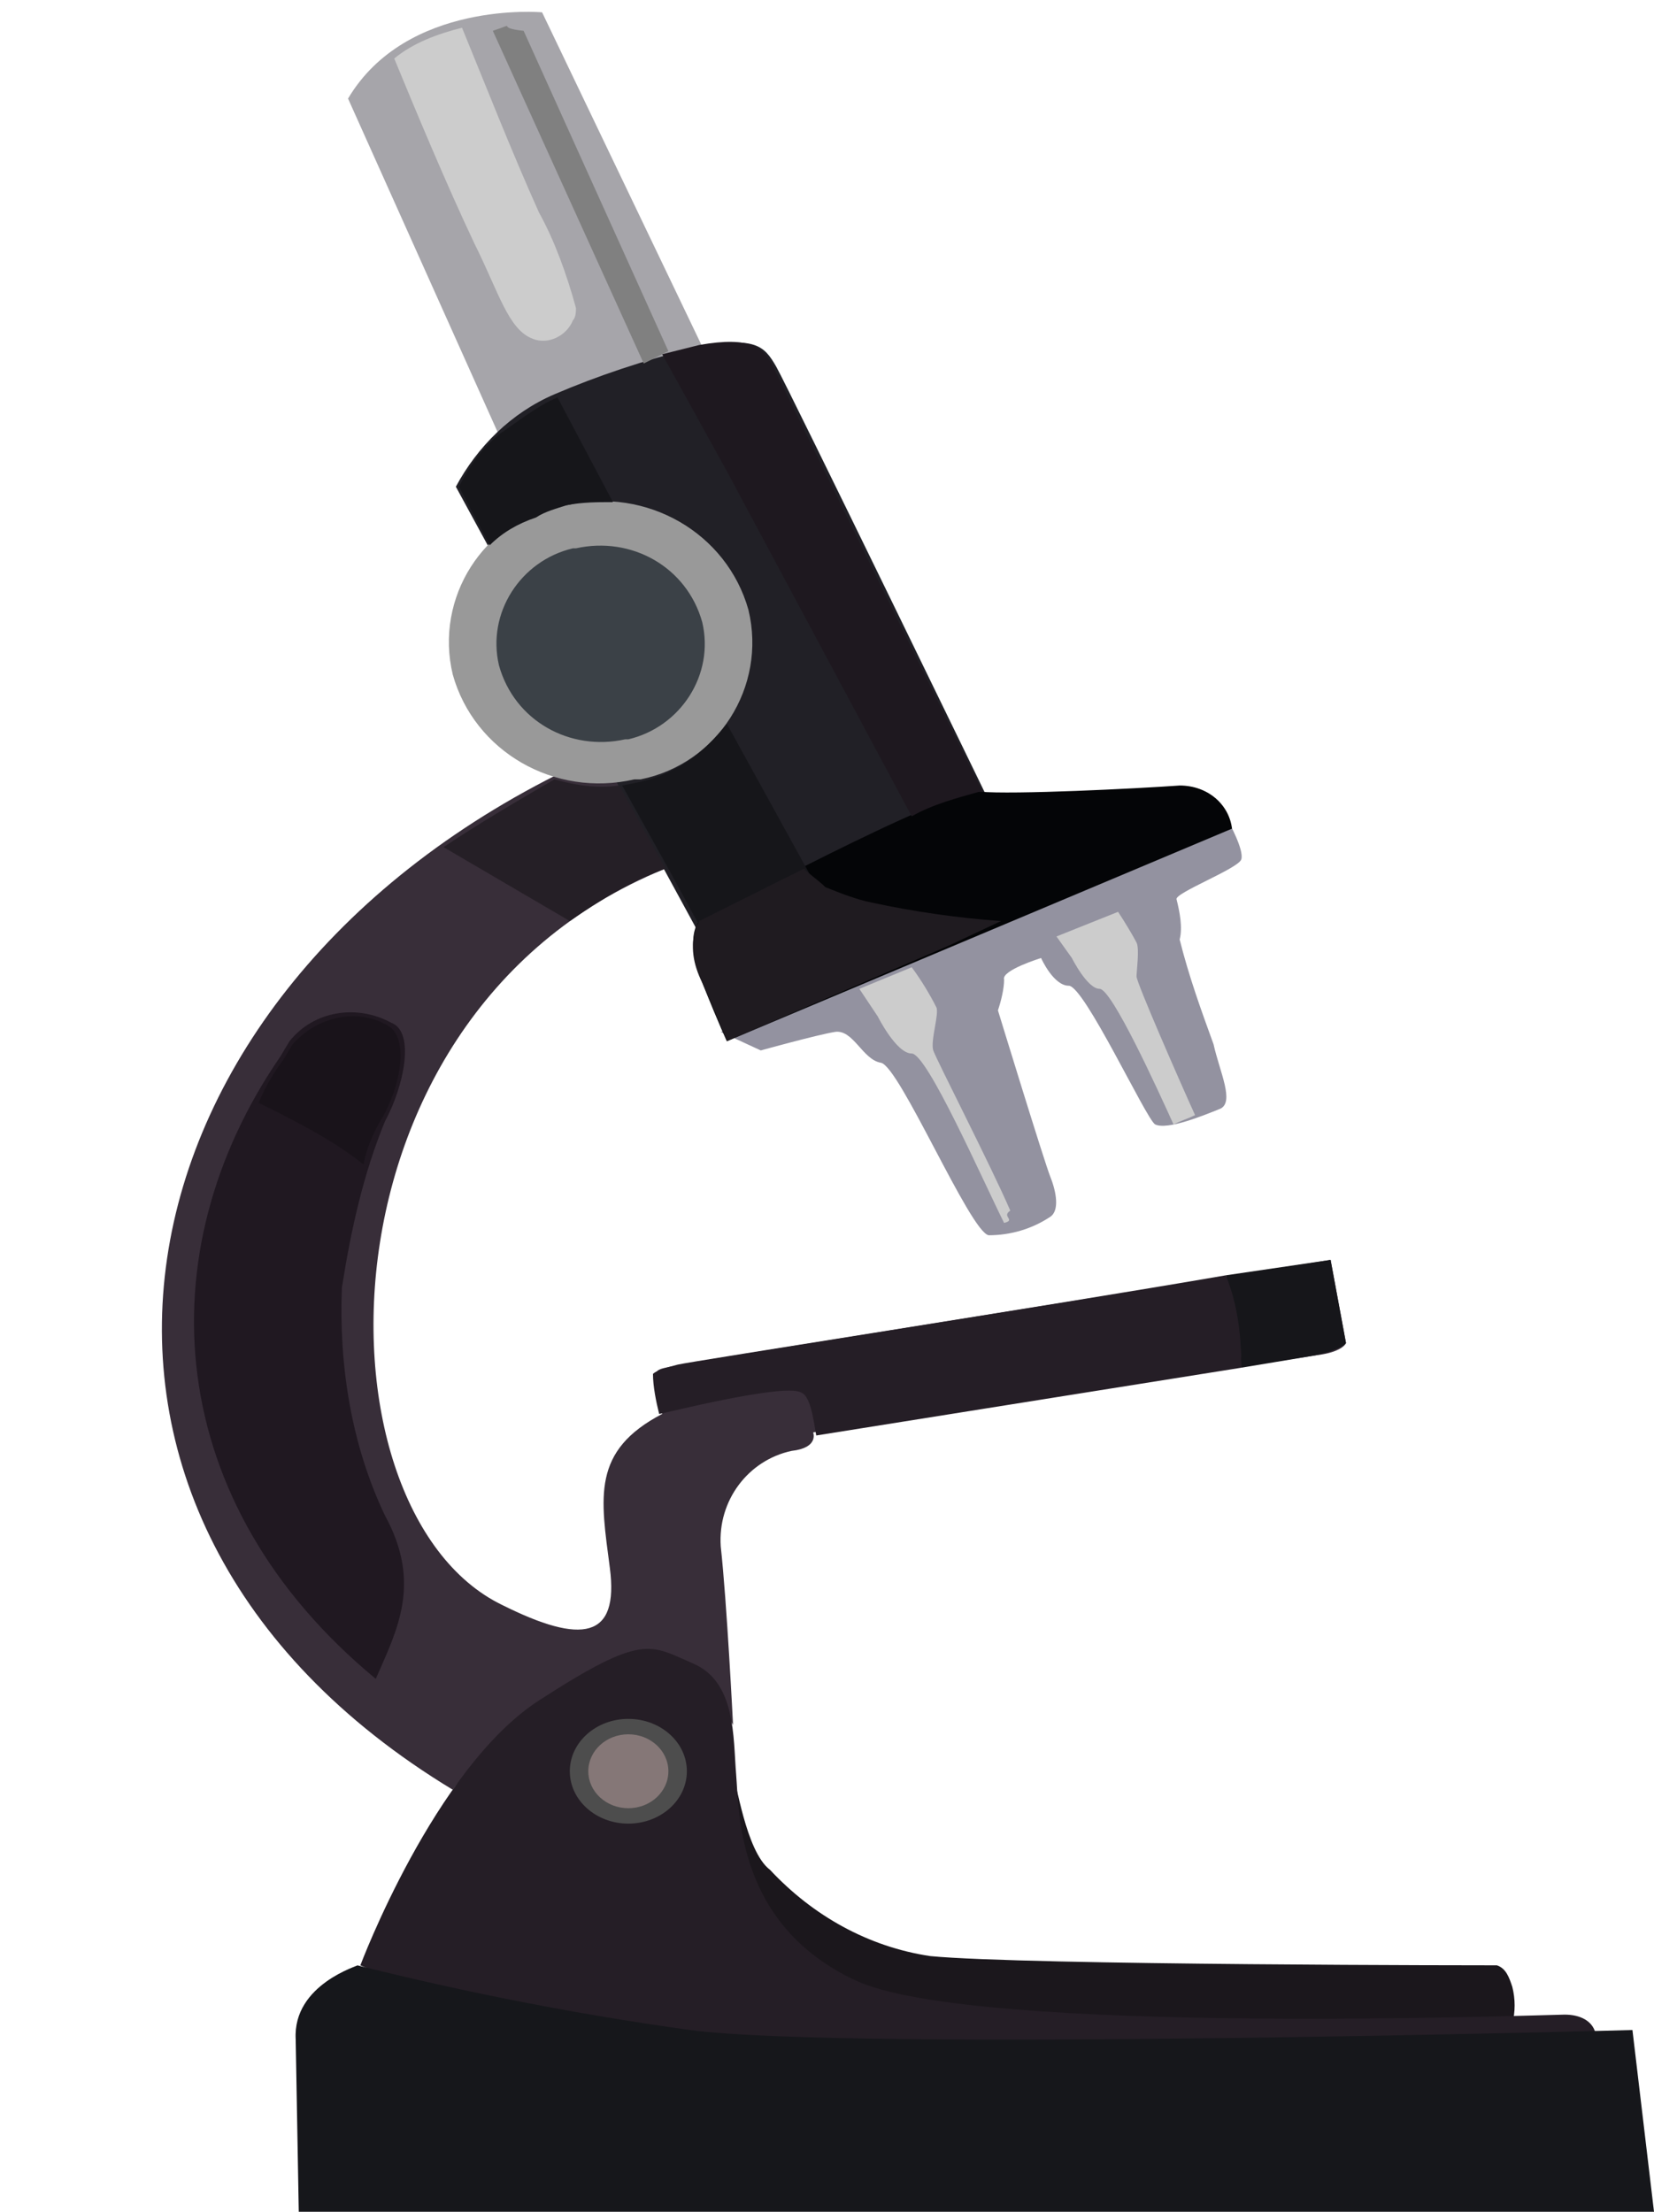 <svg xmlns="http://www.w3.org/2000/svg" viewBox="-5.4 -0.4 53.7 71.8"><title>Depositphotos_66210365_05</title><path d="M18 33.1l1.3.6s1.8-.5 2.4-.6.9.9 1.5 1 2.9 5.5 3.5 5.6c.7 0 1.4-.2 2-.6.3-.2.2-.8 0-1.3S27 32.4 27 32.4c.1-.3.2-.7.2-1-.1-.3 1.2-.7 1.2-.7s.4.9.9.9 2.5 4.3 2.8 4.5c.4.2 1.6-.3 2.1-.5s0-1.2-.2-2.1c-.4-1.1-.8-2.2-1.1-3.4.1-.4 0-.9-.1-1.3-.1-.2 2-1 2.1-1.3s-.4-1.2-.4-1.2L18 33.1z" fill="#9392a0"/><path d="M5.9 2.8L12 16.4l2.7.6 4.4-2.6L12.2 0S7.8-.4 5.9 2.8z" fill="#a6a5aa"/><path d="M17.3 27.4C4.6 31.5 4.5 48.6 10.9 51.7c2.6 1.3 3.8 1.1 3.5-1.2s-.6-3.8 1.7-5c-.1-.4-.2-.9-.2-1.3 0-.2.4-.2.8-.3s21.1-3.4 21.1-3.4l.5 2.7s-.1.3-1 .4L21 46.1s.2.5-.7.6c-1.4.3-2.4 1.6-2.3 3.1.2 1.8.4 5.8.4 5.8s-1.6-3.2-4.6-1.7c-1.8.9-3.3 2.2-4.5 3.8-14.7-8.9-11.4-26 4.1-33.3l-.6-4.1s1.1 3 2.2 2.7 1.5.3 1.5.3l.8 4.1z" fill="#382e39"/><path d="M17.1 10.9c2-.4 2.3-.1 2.7.6S26.9 26 26.9 26l-9.5 4.1-8-14.7c.7-1.3 1.8-2.4 3.2-3 1.4-.6 2.9-1.1 4.5-1.5z" fill="#212026"/><path d="M13 16c2.6-.6 5.2.9 5.9 3.4.6 2.5-1 5-3.5 5.5h-.2c-2.6.6-5.2-.9-5.9-3.4-.6-2.5 1-5 3.5-5.5h.2z" fill="#999"/><path d="M13.3 17.4c1.8-.4 3.6.6 4.1 2.4.4 1.7-.7 3.4-2.4 3.8h-.1c-1.8.4-3.6-.6-4.1-2.4-.4-1.7.7-3.4 2.4-3.8h.1z" fill="#3b4147"/><path d="M17.3 29.5s-.5.5.1 2 .8 1.9.8 1.9l16.4-6.9c-.1-.8-.8-1.4-1.7-1.4-1.4.1-5.4.3-6.5.2s-9.1 4.2-9.1 4.2z" fill="#040507"/><path d="M19.6 60.3c1.4 1.5 3.2 2.5 5.2 2.8 3.1.3 18.4.3 18.4.3.3.1.4.4.5.7.1.4.1.8 0 1.2 0 0-19.9.8-21.7.1s-4.5-4.7-4.5-4.7l.9-3.4c.1 0 .4 2.4 1.2 3z" fill="#1b171c"/><path d="M6.3 63.4s2.4-6.4 5.8-8.6 3.6-1.8 5-1.2 1.3 2.4 1.4 3.6 0 4.9 3.9 6.7c3.9 1.8 22.5 1.1 23 1.1s.9.2 1 .6-18.6 1.2-29.1.3c-3.8-.2-7.5-1-11-2.5z" fill="#251e26"/><path d="M4.2 65.8l.1 5.6h44l-.7-5.9s-25.3.7-30.6 0c-3.6-.5-7.2-1.2-10.8-2.1.1 0-2.1.6-2 2.4z" fill="#16171b"/><path d="M7.4 1.5c.7 1.7 1.7 4.1 2.6 6 .8 1.6 1.1 2.8 1.9 3.1.5.2 1.1-.1 1.3-.6.1-.1.1-.3.1-.4-.3-1.1-.7-2.2-1.2-3.1-.9-2-1.8-4.3-2.5-6-.8.2-1.6.5-2.2 1z" fill="#ccc"/><path d="M9 27.1l4.1 2.4c1-.7 2-1.3 3.1-1.7l-1.5-2.7c-.7.1-1.4 0-2.1-.2-1.2.7-2.4 1.4-3.6 2.2z" fill="#251f26"/><path d="M18.2 23.1c-.4.5-.9 1-1.4 1.3-.5.3-1 .5-1.5.6l-.5.1 1.5 2.7 1.2 2.2c.2-.6 2.8-1.7 3.4-2l-2.7-4.9z" fill="#16161a"/><path d="M12 16.4c.3-.2.7-.3 1-.4.5-.1 1-.1 1.5-.1l-1.8-3.4c-.7.3-1.3.8-1.9 1.2-.6.5-1 1.1-1.3 1.7l1 1.9c.4-.4.9-.7 1.5-.9z" fill="#16161a"/><path d="M34.4 41c.3 1 .5 2 .5 3l2.4-.4c.9-.2 1-.4 1-.4l-.5-2.7-3.4.5z" fill="#16161a"/><ellipse cx="15" cy="57.1" rx="1.9" ry="1.7" fill="#4d4d4d"/><path d="M20.7 27.8l-3.4 1.7c0 .1-.1.1-.1.2-.2.6-.1 1.2.2 1.8.6 1.4.8 1.9.8 1.9l7.2-3.1 1.7-.8c-1.4-.1-2.8-.3-4.2-.6-.5-.1-1-.3-1.5-.5-.2-.2-.5-.4-.7-.6z" fill="#1f1b20"/><path d="M23.1 32.6s.6 1.2 1.1 1.2 2.3 4.1 3 5.5c.4-.1-.1-.2.2-.4-.6-1.4-2.4-4.9-2.5-5.2s.2-1.2.1-1.4c-.2-.4-.5-.9-.8-1.3l-1.7.7.6.9z" fill="#ccc"/><path d="M29.4 30.7s.5 1 .9 1 1.9 3.3 2.4 4.4c.2-.1.5-.2.7-.3-.5-1.1-1.9-4.3-1.9-4.5s.1-.9 0-1.1-.4-.7-.6-1l-2 .8.5.7z" fill="#ccc"/><path d="M20.6 44.8c.3.1.4.8.5 1.4L34.9 44c0-1-.1-2-.5-3-5.8 1-17.4 2.8-17.8 2.9s-.7.2-.8.3c0 .4.1.9.2 1.3.1 0 4-1 4.6-.7z" fill="#251e26"/><ellipse cx="15" cy="57.1" rx="1.3" ry="1.2" fill="#857777"/><path d="M18.2 14.9l6 11.2c.7-.4 1.5-.6 2.2-.8h.1c-1.4-2.8-6.5-13.2-6.8-13.8s-.7-1-2.4-.7l-.4.1-.8.2 2.1 3.8z" fill="#1e181f"/><path d="M10.6.6l4.9 10.8.8-.4L11.6.6c-1-.1-.1-.3-1 0z" fill="gray"/><path d="M6.8 54.1c.7-1.6 1.5-3.1.3-5.3-1.1-2.3-1.5-4.9-1.4-7.4.3-1.9.7-3.7 1.4-5.4.6-1.1 1-2.9.2-3.2-1.1-.6-2.5-.4-3.3.6l-.3.5C-.7 40.3-.1 48.4 6.8 54.1z" fill="#201821"/><path d="M3.8 34c-.3.4-.6.9-.8 1.4 1.2.6 2.4 1.2 3.4 2 .1-.5.3-1 .6-1.5.6-1 .9-2.6.2-3-1-.6-2.3-.3-3.1.6l-.3.5z" fill="#19131a"/></svg>